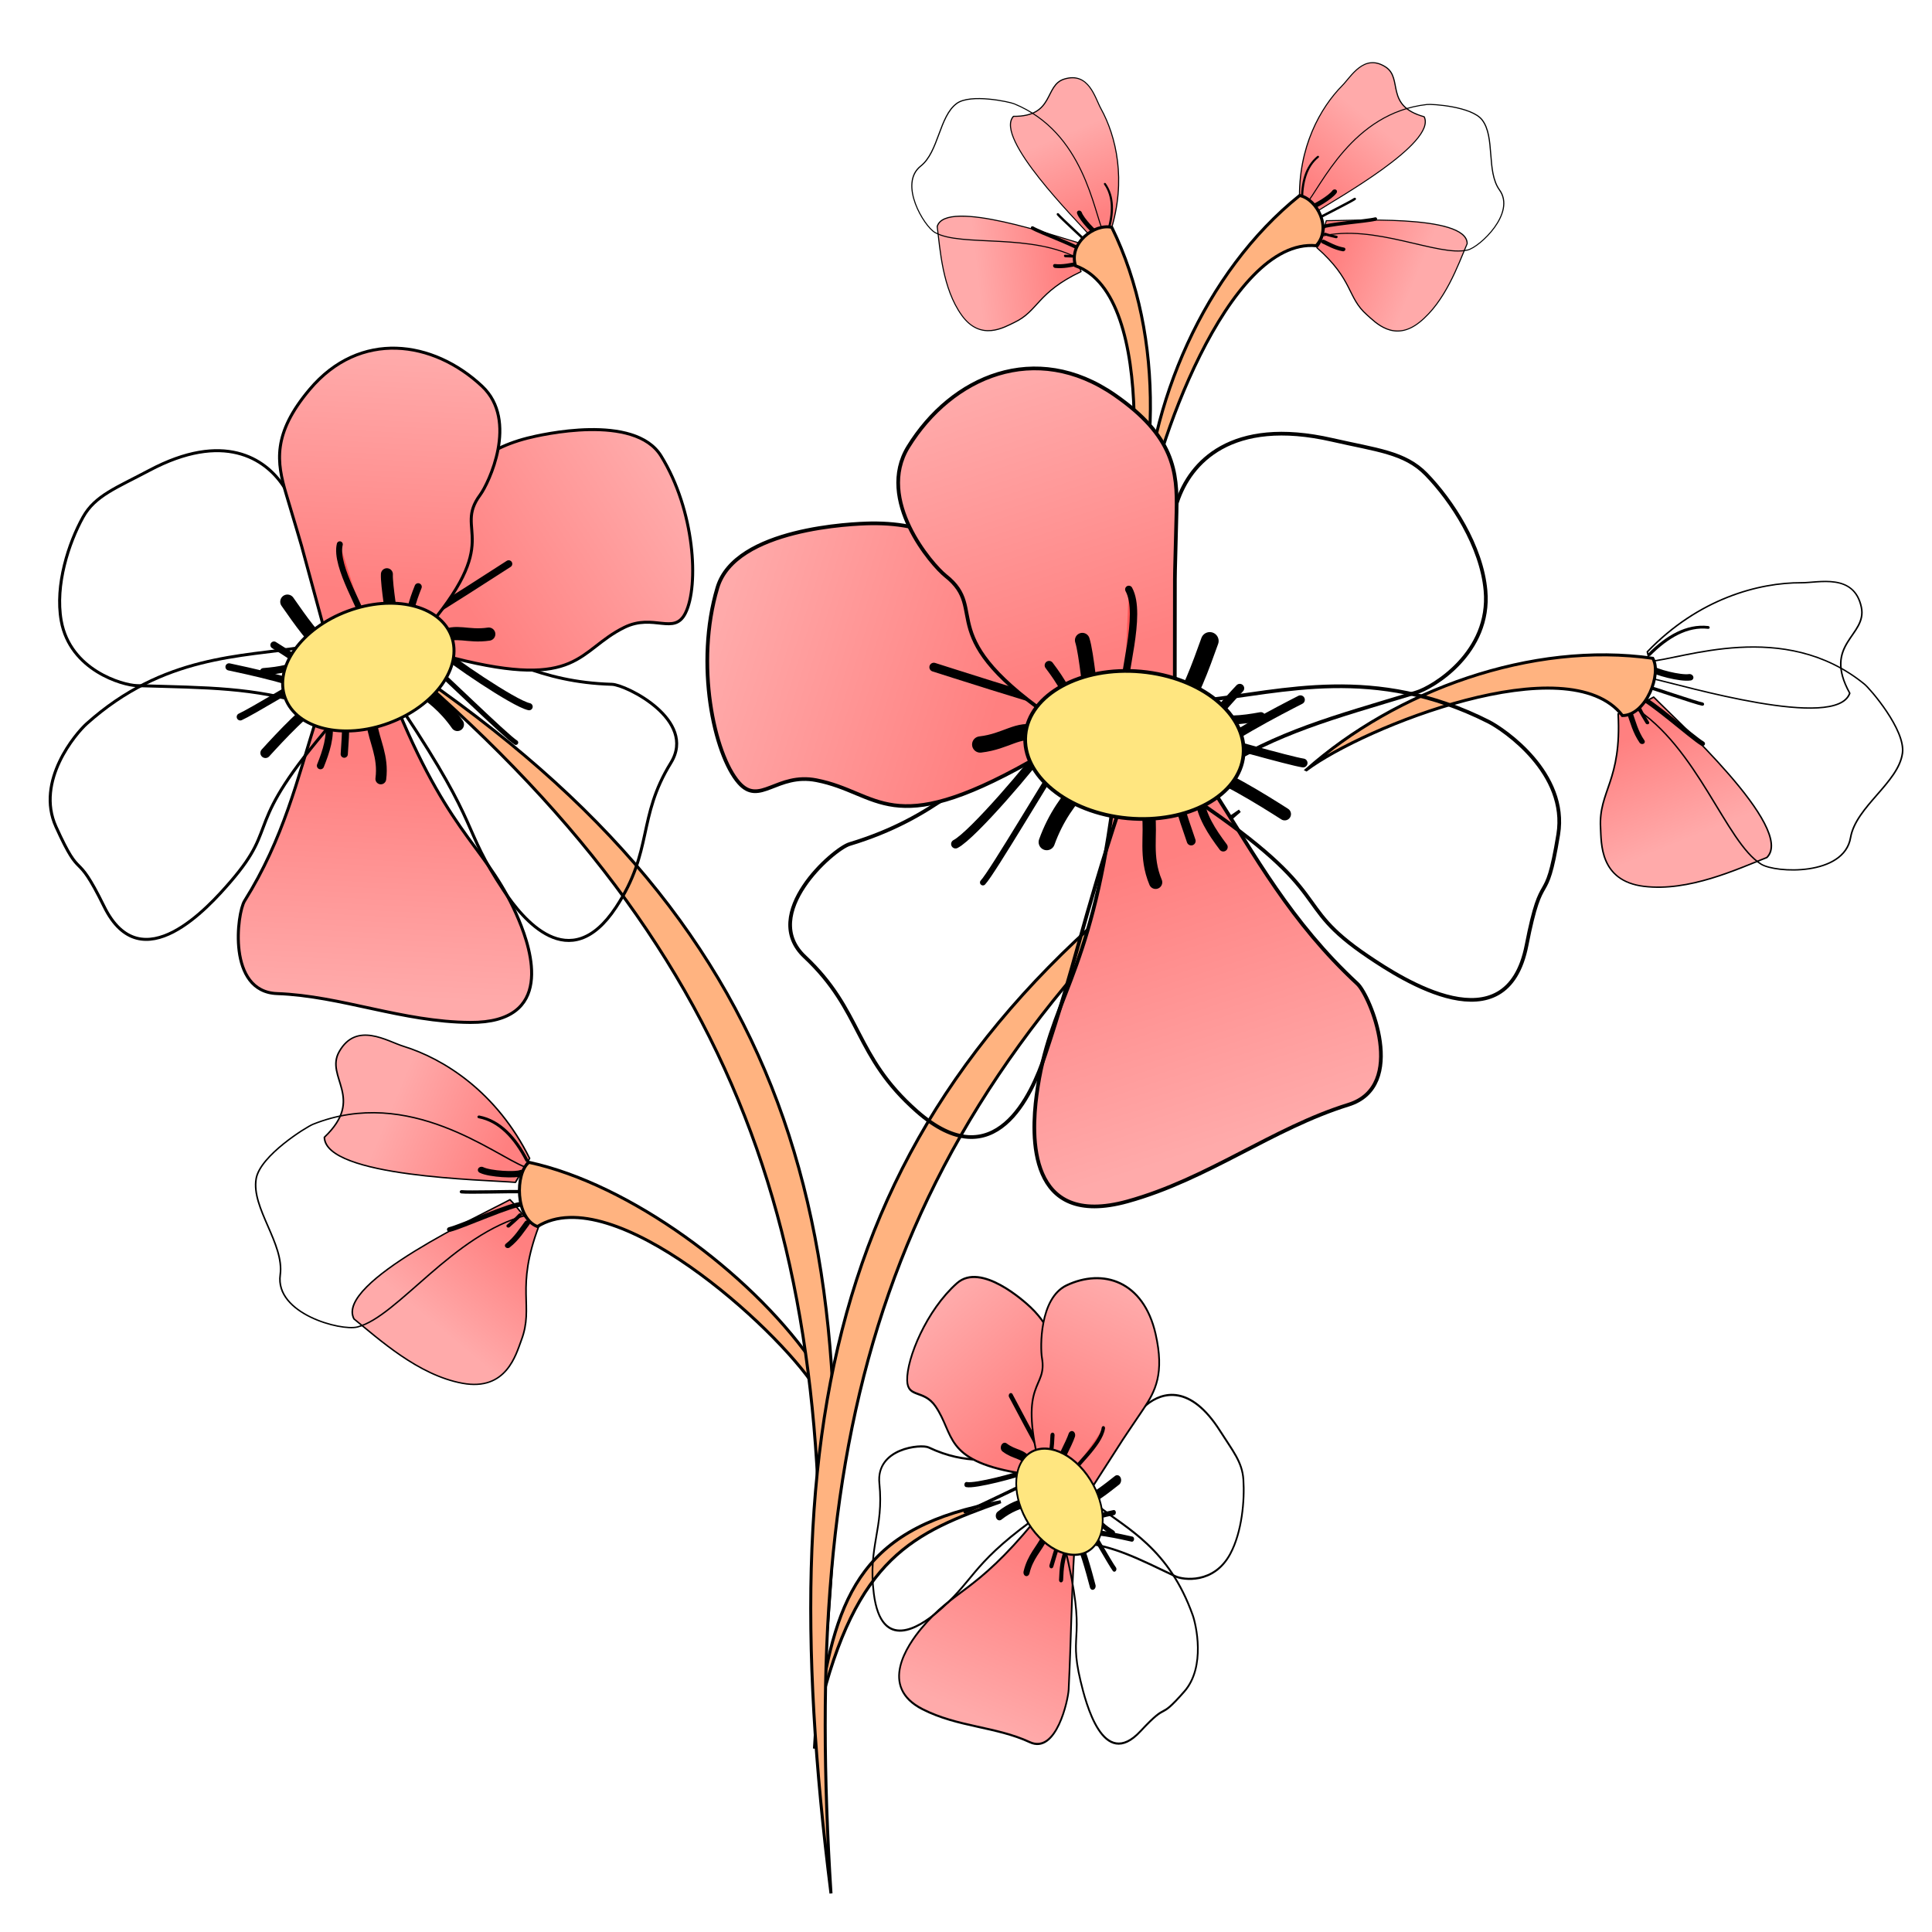 <?xml version="1.0" encoding="UTF-8"?>
<svg cursor="default" version="1.1" viewBox="0 0 256 256" xml:space="preserve" xmlns="http://www.w3.org/2000/svg" xmlns:xlink="http://www.w3.org/1999/xlink"><defs><linearGradient id="linearGradient10562"><stop stop-color="#ff8080" offset="0"/><stop stop-color="#faa" offset="1"/></linearGradient><linearGradient id="linearGradient11148" x1="-127.88" x2="-148.07" y1="133.11" y2="166.76" gradientUnits="userSpaceOnUse" xlink:href="#linearGradient10562"/><linearGradient id="linearGradient12193" x1="-127.88" x2="-148.07" y1="133.11" y2="166.76" gradientTransform="matrix(.882 .472 .472 -.882 470.41 265.73)" gradientUnits="userSpaceOnUse" xlink:href="#linearGradient10562"/><linearGradient id="linearGradient12761" x1="-127.88" x2="-148.07" y1="133.11" y2="166.76" gradientTransform="matrix(.882 .472 .472 -.882 495.42 267.9)" gradientUnits="userSpaceOnUse" xlink:href="#linearGradient10562"/></defs><g transform="matrix(-.222 -.16 -.2 .226 284.84 72.295)" stroke="#000" stroke-linejoin="round"><g transform="rotate(79.481 151.39 430.23)"><path d="m-119.9 127.42c-2.292 23.856 4.899 28.248 3.649 41.291-0.52 5.43-0.557 19.036-14.656 19.179-14.274 0.145-29.044-9.839-38.315-15.236-8.752-11.489 31.595-45.928 38.388-52.617 3.6 2.541 6.374 6.576 10.933 7.384z" fill="url(#linearGradient11148)" stroke-width=".5"/><path d="m-126.53 124.72c-0.727 1.557-1.794 3.114-2.732 4.671" fill="#f55" stroke-linecap="round" stroke-width="1.2"/><path d="m-123.7 127.03c-0.976 2.562-1.973 6.234-4.181 9.312" fill="#f55" stroke-linecap="round" stroke-width="1.8"/></g><path d="m420.96 95.932c17.952-18.879 22.479-38.874 21.645-52.309-0.338-5.445 2.55-17.175-9.688-17.832-10.324-0.554-12.118 14.222-30.218 7.867-13.138 5.999 5.724 52.482 8.557 61.585z" fill="url(#linearGradient12193)" stroke-width=".5"/><g transform="rotate(135.19 145.64 224.22)"><path d="m-121.39 129.62c-2.292 23.856 19.051 51.18 17.801 64.223-0.52 5.43-14.044 22.308-26.441 15.592-9.951-5.391-25.787-0.389-35.058-5.787-7.272-4.233-11.504-21.497-11.624-23.839-1.712-33.206 31.412-48.715 38.937-56.092 5.592 4.962 10.963 4.851 16.385 5.903z" fill="url(#linearGradient11148)" stroke-width=".5"/><g fill="none" stroke-linecap="round"><path d="m-136.15 125.59c0.196 1.797-3.254 9.276-5.65 11.179" stroke-width="2.3"/><path d="m-130.13 128.58c-0.727 1.557-5.727 15.329-6.665 16.886" stroke-width="1.2"/><path d="m-125.56 129.42c-1.371 2.443 0.441 20.939 2e-3 24.547" stroke-width="1.7"/></g></g><path d="m419.94 95.445c6.041-6.551 9.767-13.455 8.549-20.006" fill="none" stroke-linecap="round"/></g><g transform="matrix(.258 -.093 .131 .272 19.245 45.447)" stroke="#000" stroke-linejoin="round"><g transform="rotate(79.481 162.59 446.36)"><path d="m-119.9 127.42c-2.292 23.856 4.899 28.248 3.649 41.291-0.52 5.43-0.557 19.036-14.656 19.179-14.274 0.145-29.044-9.839-38.315-15.236-8.752-11.489 31.595-45.928 38.388-52.617 3.6 2.541 6.374 6.576 10.933 7.384z" fill="url(#linearGradient11148)" stroke-width=".5"/><path d="m-126.53 124.72c-0.727 1.557-1.794 3.114-2.732 4.671" fill="#f55" stroke-linecap="round" stroke-width="1.2"/><path d="m-123.7 127.03c-0.976 2.562-1.973 6.234-4.181 9.312" fill="#f55" stroke-linecap="round" stroke-width="1.8"/></g><path d="m445.97 98.102c17.952-18.879 22.479-38.874 21.645-52.309-0.338-5.445 2.55-17.175-9.688-17.832-10.324-0.554-12.118 14.222-30.218 7.867-13.138 5.999 5.724 52.482 8.557 61.585z" fill="url(#linearGradient12761)" stroke-width=".5"/><g transform="rotate(135.19 157.7 230.46)"><path d="m-121.39 129.62c-2.292 23.856 19.051 51.18 17.801 64.223-0.52 5.43-14.044 22.308-26.441 15.592-9.951-5.391-25.787-0.389-35.058-5.787-7.272-4.233-11.504-21.497-11.624-23.839-1.712-33.206 31.412-48.715 38.937-56.092 5.592 4.962 10.963 4.851 16.385 5.903z" fill="url(#linearGradient11148)" stroke-width=".5"/><g fill="none" stroke-linecap="round"><path d="m-136.15 125.59c0.196 1.797-3.254 9.276-5.65 11.179" stroke-width="2.3"/><path d="m-130.13 128.58c-0.727 1.557-5.727 15.329-6.665 16.886" stroke-width="1.2"/><path d="m-125.56 129.42c-1.371 2.443 0.441 20.939 2e-3 24.547" stroke-width="1.7"/></g></g><path d="m444.95 97.615c6.041-6.551 9.767-13.455 8.549-20.006" fill="none" stroke-linecap="round"/></g><g transform="matrix(-.057 -.372 -.414 .021 281.99 240.95)" stroke="#000" stroke-linejoin="round"><g transform="rotate(79.481 151.39 430.23)"><path d="m-119.9 127.42c-2.292 23.856 4.899 28.248 3.649 41.291-0.52 5.43-0.557 19.036-14.656 19.179-14.274 0.145-29.044-9.839-38.315-15.236-8.752-11.489 31.595-45.928 38.388-52.617 3.6 2.541 6.374 6.576 10.933 7.384z" fill="url(#linearGradient11148)" stroke-width=".5"/><path d="m-126.53 124.72c-0.727 1.557-1.794 3.114-2.732 4.671" fill="#f55" stroke-linecap="round" stroke-width="1.2"/><path d="m-123.7 127.03c-0.976 2.562-1.973 6.234-4.181 9.312" fill="#f55" stroke-linecap="round" stroke-width="1.8"/></g><path d="m420.96 95.932c17.952-18.879 22.479-38.874 21.645-52.309-0.338-5.445 2.55-17.175-9.688-17.832-10.324-0.554-12.118 14.222-30.218 7.867-13.138 5.999 5.724 52.482 8.557 61.585z" fill="url(#linearGradient12193)" stroke-width=".5"/><g transform="rotate(135.19 145.64 224.22)"><path d="m-121.39 129.62c-2.292 23.856 19.051 51.18 17.801 64.223-0.52 5.43-14.044 22.308-26.441 15.592-9.951-5.391-25.787-0.389-35.058-5.787-7.272-4.233-11.504-21.497-11.624-23.839-1.712-33.206 31.412-48.715 38.937-56.092 5.592 4.962 10.963 4.851 16.385 5.903z" fill="url(#linearGradient11148)" stroke-width=".5"/><g fill="none" stroke-linecap="round"><path d="m-136.15 125.59c0.196 1.797-3.254 9.276-5.65 11.179" stroke-width="2.3"/><path d="m-130.13 128.58c-0.727 1.557-5.727 15.329-6.665 16.886" stroke-width="1.2"/><path d="m-125.56 129.42c-1.371 2.443 0.441 20.939 2e-3 24.547" stroke-width="1.7"/></g></g><path d="m419.94 95.445c6.041-6.551 9.767-13.455 8.549-20.006" fill="none" stroke-linecap="round"/></g><g transform="matrix(.166 -.338 .388 .144 -36.926 281.96)" stroke="#000" stroke-linejoin="round"><g transform="rotate(79.481 151.39 430.23)"><path d="m-119.9 127.42c-2.292 23.856 4.899 28.248 3.649 41.291-0.52 5.43-0.557 19.036-14.656 19.179-14.274 0.145-29.044-9.839-38.315-15.236-8.752-11.489 31.595-45.928 38.388-52.617 3.6 2.541 6.374 6.576 10.933 7.384z" fill="url(#linearGradient11148)" stroke-width=".5"/><path d="m-126.53 124.72c-0.727 1.557-1.794 3.114-2.732 4.671" fill="#f55" stroke-linecap="round" stroke-width="1.2"/><path d="m-123.7 127.03c-0.976 2.562-1.973 6.234-4.181 9.312" fill="#f55" stroke-linecap="round" stroke-width="1.8"/></g><path d="m420.96 95.932c17.952-18.879 22.479-38.874 21.645-52.309-0.338-5.445 2.55-17.175-9.688-17.832-10.324-0.554-12.118 14.222-30.218 7.867-13.138 5.999 5.724 52.482 8.557 61.585z" fill="url(#linearGradient12193)" stroke-width=".5"/><g transform="rotate(135.19 145.64 224.22)"><path d="m-121.39 129.62c-2.292 23.856 19.051 51.18 17.801 64.223-0.52 5.43-14.044 22.308-26.441 15.592-9.951-5.391-25.787-0.389-35.058-5.787-7.272-4.233-11.504-21.497-11.624-23.839-1.712-33.206 31.412-48.715 38.937-56.092 5.592 4.962 10.963 4.851 16.385 5.903z" fill="url(#linearGradient11148)" stroke-width=".5"/><g fill="none" stroke-linecap="round"><path d="m-136.15 125.59c0.196 1.797-3.254 9.276-5.65 11.179" stroke-width="2.3"/><path d="m-130.13 128.58c-0.727 1.557-5.727 15.329-6.665 16.886" stroke-width="1.2"/><path d="m-125.56 129.42c-1.371 2.443 0.441 20.939 2e-3 24.547" stroke-width="1.7"/></g></g><path d="m419.94 95.445c6.041-6.551 9.767-13.455 8.549-20.006" fill="none" stroke-linecap="round"/></g><g fill="#ffb380" stroke="#000" stroke-width=".4"><path d="m108.48 226.92c4.951-20.695 12.597-23.814 24.123-27.933-18.13 3.212-21.781 11.947-24.123 27.933z"/><path d="m107.99 183.79c-1.132-2.12 0.743-1.825-0.697-3.846-8.055-11.302-23.779-23.036-37.211-25.93-1.845 1.463-1.813 7.396 1.127 8.511 9.977-6.238 31.609 13.293 36.782 21.266z"/><path d="m107.92 231.7c8.46-66.999-1.394-107.83-54.163-143.45 47.854 41.056 58.1 81.596 54.163 143.45z"/><path d="m173.11 102c11.849-10.517 29.851-17.067 45.886-14.773 1.222 2.012-0.866 7.565-4.01 7.591-7.193-9.313-34.258 1.498-41.875 7.182z"/><path d="m151.63 69.494c0.424-15.838 7.949-33.454 20.585-43.589 2.304 0.483 4.321 4.34 2.19 6.652-11.714-1.116-21.716 27.492-22.775 36.937z"/><path d="m147.44 78.33c6.344-14.518 7.014-33.662-0.121-48.205-2.292-0.541-5.755 2.094-4.808 5.092 11.079 3.965 7.982 34.112 4.929 43.113z"/><path d="m110.11 250.89c-8.46-66.999 1.394-107.83 54.163-143.45-47.854 41.056-58.1 81.596-54.163 143.45z"/></g><g transform="matrix(.7 -.374 .374 .7 88.984 -40.048)" stroke="#000" stroke-linejoin="round"><g><path d="m-119.9 127.42c-2.292 23.856 2.494 27.548 1.244 40.591-0.52 5.43-2.808 17.933-15.205 11.217-9.951-5.391-16.903-14.046-26.173-19.443-7.272-4.233 0.458-15.036 2.493-16.203 10.673-6.117 17.402-13.812 24.927-21.188z" fill="url(#linearGradient11148)" stroke-width=".5"/><g fill="#f55" stroke-linecap="round"><path d="m-131.05 123.82c-0.833 2.373-2.678 4.139-4.671 5.817" stroke-width="1.2"/><path d="m-128.58 125.14c-0.727 1.557-1.794 3.114-2.732 4.671" stroke-width="1.2"/><path d="m-124.88 127.61c-0.976 2.562-0.789 5.647-2.996 8.725" stroke-width="1.8"/></g></g><g transform="matrix(-1 0 0 1 -240.19 -1.994)"><path d="m-120.95 130.06c-2.292 23.856 0.56 21.414-0.69 34.457-0.52 5.43-2.808 17.933-15.205 11.217-9.951-5.391-10.172-11.553-19.443-16.95-7.272-4.233 0.458-15.036 2.493-16.203 10.673-6.117 13.663-12.815 21.188-20.191z" fill="url(#linearGradient11148)" stroke-width=".5"/><g fill="#f55" stroke-linecap="round"><path d="m-131.05 123.82c-0.833 2.373-6.791 13.861-8.784 15.538" stroke-width="1.2"/><path d="m-128.58 125.14c-0.727 1.557-5.542 16.894-6.48 18.451" stroke-width=".8"/><path d="m-124.88 127.61c-1.371 2.443-2.558 5.117-2.996 8.725" stroke-width="2.2"/></g></g><g transform="matrix(-.447 .895 .895 .447 -277.85 175.03)"><path d="m-121.39 129.62c5.904 20.855-0.741 20.619-4.36 28.54-2.267 4.962 1.625 8.28-2.121 10.261-4.522 2.391-17.048 2.035-26.319-3.362-7.272-4.233-4.099-19.901-3.582-22.189 3.807-16.832 17.639-13.102 25.164-20.479z" fill="url(#linearGradient11148)" stroke-width=".5"/><g fill="#f55" stroke-linecap="round"><path d="m-131.05 123.82c-0.833 2.373-2.678 4.139-4.671 5.817" stroke-width="1.2"/><path d="m-128.58 125.14c-0.727 1.557-7.361 12.454-8.299 14.011" stroke-width="1.2"/><path d="m-124.88 127.61c-1.371 2.443 0.069 4.288-0.37 7.897" stroke-width="2.2"/></g></g><g transform="matrix(1 0 0 -1 .353 242.39)"><path d="m-121.39 129.62c4.98 23.856 3.13 14.24 1.861 27.283-0.528 5.429-4.455 12.784-18.554 12.803-6.126 8e-3 -9.924 0.57-13.401-1.671-4.145-2.671-9.493-7.787-11.362-13.542-2.599-8.003 3.983-14.331 6.018-15.497 10.673-6.117 16.697-9.229 24.222-16.605z" fill="url(#linearGradient11148)" stroke-width=".5"/><g fill="#f55" stroke-linecap="round"><path d="m-131.05 123.82c-0.833 2.373-8.723 9-10.716 10.677" stroke-width="1.2"/><path d="m-128.58 125.14c-0.727 1.557-3.913 7.476-4.851 9.033" stroke-width="1.2"/><path d="m-125.75 128.92c-1.371 2.443-1.852 6.968-2.291 10.576" stroke-width="2.4"/></g></g><g transform="rotate(180 -121.49 120.31)"><path d="m-118.4 130.15c-4.755 20.835-2.491 10.442-5.19 23.582-1.098 5.344-2.646 9.901-11.68 13.509-12.116 4.838-22.059-2.495-25.645-13.098-2.695-7.971 6.718-14.847 8.838-15.85 6.972-3.297-0.4-8.348 19.463-15.9z" fill="url(#linearGradient11148)" stroke-width=".5"/><g fill="#f55" stroke-linecap="round"><path d="m-131.05 123.82c-0.833 2.373-2.678 4.139-4.671 5.817" stroke-width="1.2"/><path d="m-128.58 125.14c-0.727 1.557-2.587 7.256-3.525 8.813" stroke-width="2"/><path d="m-124.88 127.61c-0.944 2.586-0.055 11.562-2.644 14.453"/></g></g><g transform="rotate(63.479 -121.4 119.67)"><path d="m-121.39 129.62c-2.292 23.856 2.726 18.803 1.476 31.846-0.52 5.43-2.411 22.268-14.808 15.552-9.951-5.391-4.99-0.812-14.26-6.209-7.272-4.233-6.302-14.697-5.785-16.984 3.807-16.832 14.635-24.057 22.16-31.433z" fill="url(#linearGradient11148)" stroke-width=".5"/><g fill="#f55" stroke-linecap="round"><path d="m-131.05 123.82c-0.833 2.373-2.678 4.139-4.671 5.817" stroke-width="1.2"/><path d="m-128.58 125.14c-0.727 1.557-4.992 11.338-5.931 12.895" stroke-width="1.2"/><path d="m-124.88 127.61c-1.371 2.443-2.278 9.294-2.717 12.902" stroke-width="1.7"/></g></g><ellipse transform="rotate(7.699)" cx="-103.9" cy="134.01" rx="14.806" ry="9.959" fill="#ffe680" stroke-linecap="round" stroke-width=".5"/></g><g transform="matrix(-.955 -.22 -.22 .955 60.995 -41.424)" stroke="#000" stroke-linejoin="round"><g><path d="m-119.9 127.42c-2.292 23.856 2.494 27.548 1.244 40.591-0.52 5.43-2.808 17.933-15.205 11.217-9.951-5.391-16.903-14.046-26.173-19.443-7.272-4.233 0.458-15.036 2.493-16.203 10.673-6.117 17.402-13.812 24.927-21.188z" fill="url(#linearGradient11148)" stroke-width=".5"/><g fill="#f55" stroke-linecap="round"><path d="m-131.05 123.82c-0.833 2.373-2.678 4.139-4.671 5.817" stroke-width="1.2"/><path d="m-128.58 125.14c-0.727 1.557-1.794 3.114-2.732 4.671" stroke-width="1.2"/><path d="m-124.88 127.61c-0.976 2.562-0.789 5.647-2.996 8.725" stroke-width="1.8"/></g></g><g transform="matrix(-1 0 0 1 -240.19 -1.994)"><path d="m-119.3 129.68c-1.52 16.444-1.079 21.761-2.339 34.837-0.523 5.43-2.808 17.933-15.205 11.217-9.951-5.391-10.172-11.553-19.443-16.95-7.272-4.233 0.458-15.036 2.493-16.203 10.673-6.117 13.663-12.815 21.188-20.191z" fill="url(#linearGradient11148)" stroke-width=".5"/><g fill="#f55" stroke-linecap="round"><path d="m-131.05 123.82c-0.833 2.373-6.791 13.861-8.784 15.538" stroke-width="1.2"/><path d="m-128.58 125.14c-0.727 1.557-5.542 16.894-6.48 18.451" stroke-width=".8"/><path d="m-124.88 127.61c-1.371 2.443-2.558 5.117-2.996 8.725" stroke-width="2.2"/></g></g><g transform="matrix(-.447 .895 .895 .447 -277.85 175.03)"><path d="m-121.39 129.62c5.904 20.855-0.741 20.619-4.36 28.54-2.267 4.962 1.625 8.28-2.121 10.261-4.522 2.391-17.048 2.035-26.319-3.362-7.272-4.233-4.099-19.901-3.582-22.189 3.807-16.832 17.639-13.102 25.164-20.479z" fill="url(#linearGradient11148)" stroke-width=".5"/><g fill="#f55" stroke-linecap="round"><path d="m-131.05 123.82c-0.833 2.373-2.678 4.139-4.671 5.817" stroke-width="1.2"/><path d="m-128.58 125.14c-0.727 1.557-7.361 12.454-8.299 14.011" stroke-width="1.2"/><path d="m-124.88 127.61c-1.371 2.443 0.069 4.288-0.37 7.897" stroke-width="2.2"/></g></g><g transform="matrix(1 0 0 -1 .353 242.39)"><path d="m-121.39 129.62c4.98 23.856 3.13 14.24 1.861 27.283-0.528 5.429-4.455 12.784-18.554 12.803-6.126 8e-3 -9.924 0.57-13.401-1.671-4.145-2.671-9.493-7.787-11.362-13.542-2.599-8.003 3.983-14.331 6.018-15.497 10.673-6.117 16.697-9.229 24.222-16.605z" fill="url(#linearGradient11148)" stroke-width=".5"/><g fill="#f55" stroke-linecap="round"><path d="m-131.05 123.82c-0.833 2.373-8.723 9-10.716 10.677" stroke-width="1.2"/><path d="m-128.58 125.14c-0.727 1.557-3.913 7.476-4.851 9.033" stroke-width="1.2"/><path d="m-125.75 128.92c-1.371 2.443-1.852 6.968-2.291 10.576" stroke-width="2.4"/></g></g><g transform="rotate(180 -121.49 120.31)"><path d="m-118.4 130.15c-4.755 20.835-2.491 10.442-5.19 23.582-1.098 5.344-2.646 9.901-11.68 13.509-12.116 4.838-22.059-2.495-25.645-13.098-2.695-7.971 6.718-14.847 8.838-15.85 6.972-3.297-0.4-8.348 19.463-15.9z" fill="url(#linearGradient11148)" stroke-width=".5"/><g fill="#f55" stroke-linecap="round"><path d="m-131.05 123.82c-0.833 2.373-2.678 4.139-4.671 5.817" stroke-width="1.2"/><path d="m-128.58 125.14c-0.727 1.557-2.587 7.256-3.525 8.813" stroke-width="2"/><path d="m-124.88 127.61c-0.944 2.586-0.055 11.562-2.644 14.453"/></g></g><g transform="rotate(63.479 -121.4 119.67)"><path d="m-121.39 129.62c-2.292 23.856 2.726 18.803 1.476 31.846-0.52 5.43-2.411 22.268-14.808 15.552-9.951-5.391-4.99-0.812-14.26-6.209-7.272-4.233-6.302-14.697-5.785-16.984 3.807-16.832 14.635-24.057 22.16-31.433z" fill="url(#linearGradient11148)" stroke-width=".5"/><g fill="#f55" stroke-linecap="round"><path d="m-131.05 123.82c-0.833 2.373-2.678 4.139-4.671 5.817" stroke-width="1.2"/><path d="m-128.58 125.14c-0.727 1.557-4.992 11.338-5.931 12.895" stroke-width="1.2"/><path d="m-124.88 127.61c-1.371 2.443-2.278 9.294-2.717 12.902" stroke-width="1.7"/></g></g><ellipse transform="rotate(7.699)" cx="-103.9" cy="134.01" rx="14.806" ry="9.959" fill="#ffe680" stroke-linecap="round" stroke-width=".5"/></g><g transform="matrix(-.276 -.436 -.36 .362 149.81 103.23)" stroke="#000" stroke-linejoin="round"><g><path d="m-119.9 127.42c-2.292 23.856 2.494 27.548 1.244 40.591-0.52 5.43-2.808 17.933-15.205 11.217-9.951-5.391-16.903-14.046-26.173-19.443-7.272-4.233 0.74-14.68 2.493-16.203 8.912-7.738 17.053-14.133 24.927-21.188z" fill="url(#linearGradient11148)" stroke-width=".5"/><g fill="#f55" stroke-linecap="round"><path d="m-131.05 123.82c-0.833 2.373-2.678 4.139-4.671 5.817" stroke-width="1.2"/><path d="m-128.58 125.14c-0.727 1.557-1.794 3.114-2.732 4.671" stroke-width="1.2"/><path d="m-124.88 127.61c-0.976 2.562-0.789 5.647-2.996 8.725" stroke-width="1.8"/></g></g><g transform="matrix(-1 0 0 1 -240.19 -1.994)"><path d="m-120.95 130.06c-3.112 20.248 0.551 21.373-0.69 34.457-0.515 5.429-2.808 17.933-15.205 11.217-9.951-5.391-10.172-11.553-19.443-16.95-7.272-4.233 0.458-15.036 2.493-16.203 10.673-6.117 13.663-12.815 21.188-20.191z" fill="url(#linearGradient11148)" stroke-width=".5"/><g fill="#f55" stroke-linecap="round"><path d="m-131.05 123.82c-0.833 2.373-6.791 13.861-8.784 15.538" stroke-width="1.2"/><path d="m-128.58 125.14c-0.727 1.557-5.542 16.894-6.48 18.451" stroke-width=".8"/><path d="m-124.88 127.61c-1.371 2.443-2.558 5.117-2.996 8.725" stroke-width="2.2"/></g></g><g transform="matrix(-.447 .895 .895 .447 -277.85 175.03)"><path d="m-121.39 129.62c5.904 20.855-0.741 20.619-4.36 28.54-2.267 4.962 1.625 8.28-2.121 10.261-4.522 2.391-17.048 2.035-26.319-3.362-7.272-4.233-4.099-19.901-3.582-22.189 3.807-16.832 17.639-13.102 25.164-20.479z" fill="url(#linearGradient11148)" stroke-width=".5"/><g fill="#f55" stroke-linecap="round"><path d="m-131.05 123.82c-0.833 2.373-2.678 4.139-4.671 5.817" stroke-width="1.2"/><path d="m-128.58 125.14c-0.727 1.557-7.361 12.454-8.299 14.011" stroke-width="1.2"/><path d="m-124.88 127.61c-1.371 2.443 0.069 4.288-0.37 7.897" stroke-width="2.2"/></g></g><g transform="matrix(1 0 0 -1 .353 242.39)"><path d="m-121.39 129.62c4.98 23.856 3.13 14.24 1.861 27.283-0.528 5.429-4.455 12.784-18.554 12.803-6.126 8e-3 -9.924 0.57-13.401-1.671-4.145-2.671-9.493-7.787-11.362-13.542-2.599-8.003 3.983-14.331 6.018-15.497 10.673-6.117 16.697-9.229 24.222-16.605z" fill="url(#linearGradient11148)" stroke-width=".5"/><g fill="#f55" stroke-linecap="round"><path d="m-131.05 123.82c-0.833 2.373-8.723 9-10.716 10.677" stroke-width="1.2"/><path d="m-128.58 125.14c-0.727 1.557-3.913 7.476-4.851 9.033" stroke-width="1.2"/><path d="m-125.75 128.92c-1.371 2.443-1.852 6.968-2.291 10.576" stroke-width="2.4"/></g></g><g transform="rotate(180 -121.49 120.31)"><path d="m-118.4 130.15c-4.755 20.835-2.491 10.442-5.19 23.582-1.098 5.344-2.646 9.901-11.68 13.509-12.116 4.838-22.059-2.495-25.645-13.098-2.695-7.971 6.718-14.847 8.838-15.85 6.972-3.297-0.4-8.348 19.463-15.9z" fill="url(#linearGradient11148)" stroke-width=".5"/><g fill="#f55" stroke-linecap="round"><path d="m-131.05 123.82c-0.833 2.373-2.678 4.139-4.671 5.817" stroke-width="1.2"/><path d="m-128.58 125.14c-0.727 1.557-2.587 7.256-3.525 8.813" stroke-width="2"/><path d="m-124.88 127.61c-0.944 2.586-0.055 11.562-2.644 14.453"/></g></g><g transform="rotate(63.479 -121.4 119.67)"><path d="m-121.39 129.62c-2.292 23.856 2.726 18.803 1.476 31.846-0.52 5.43-2.411 22.268-14.808 15.552-9.951-5.391-4.99-0.812-14.26-6.209-7.272-4.233-6.302-14.697-5.785-16.984 3.807-16.832 14.635-24.057 22.16-31.433z" fill="url(#linearGradient11148)" stroke-width=".5"/><g fill="#f55" stroke-linecap="round"><path d="m-131.05 123.82c-0.833 2.373-2.678 4.139-4.671 5.817" stroke-width="1.2"/><path d="m-128.58 125.14c-0.727 1.557-4.992 11.338-5.931 12.895" stroke-width="1.2"/><path d="m-124.88 127.61c-1.371 2.443-2.278 9.294-2.717 12.902" stroke-width="1.7"/></g></g><ellipse transform="rotate(7.699)" cx="-103.9" cy="134.01" rx="14.806" ry="9.959" fill="#ffe680" stroke-linecap="round" stroke-width=".5"/></g></svg>
